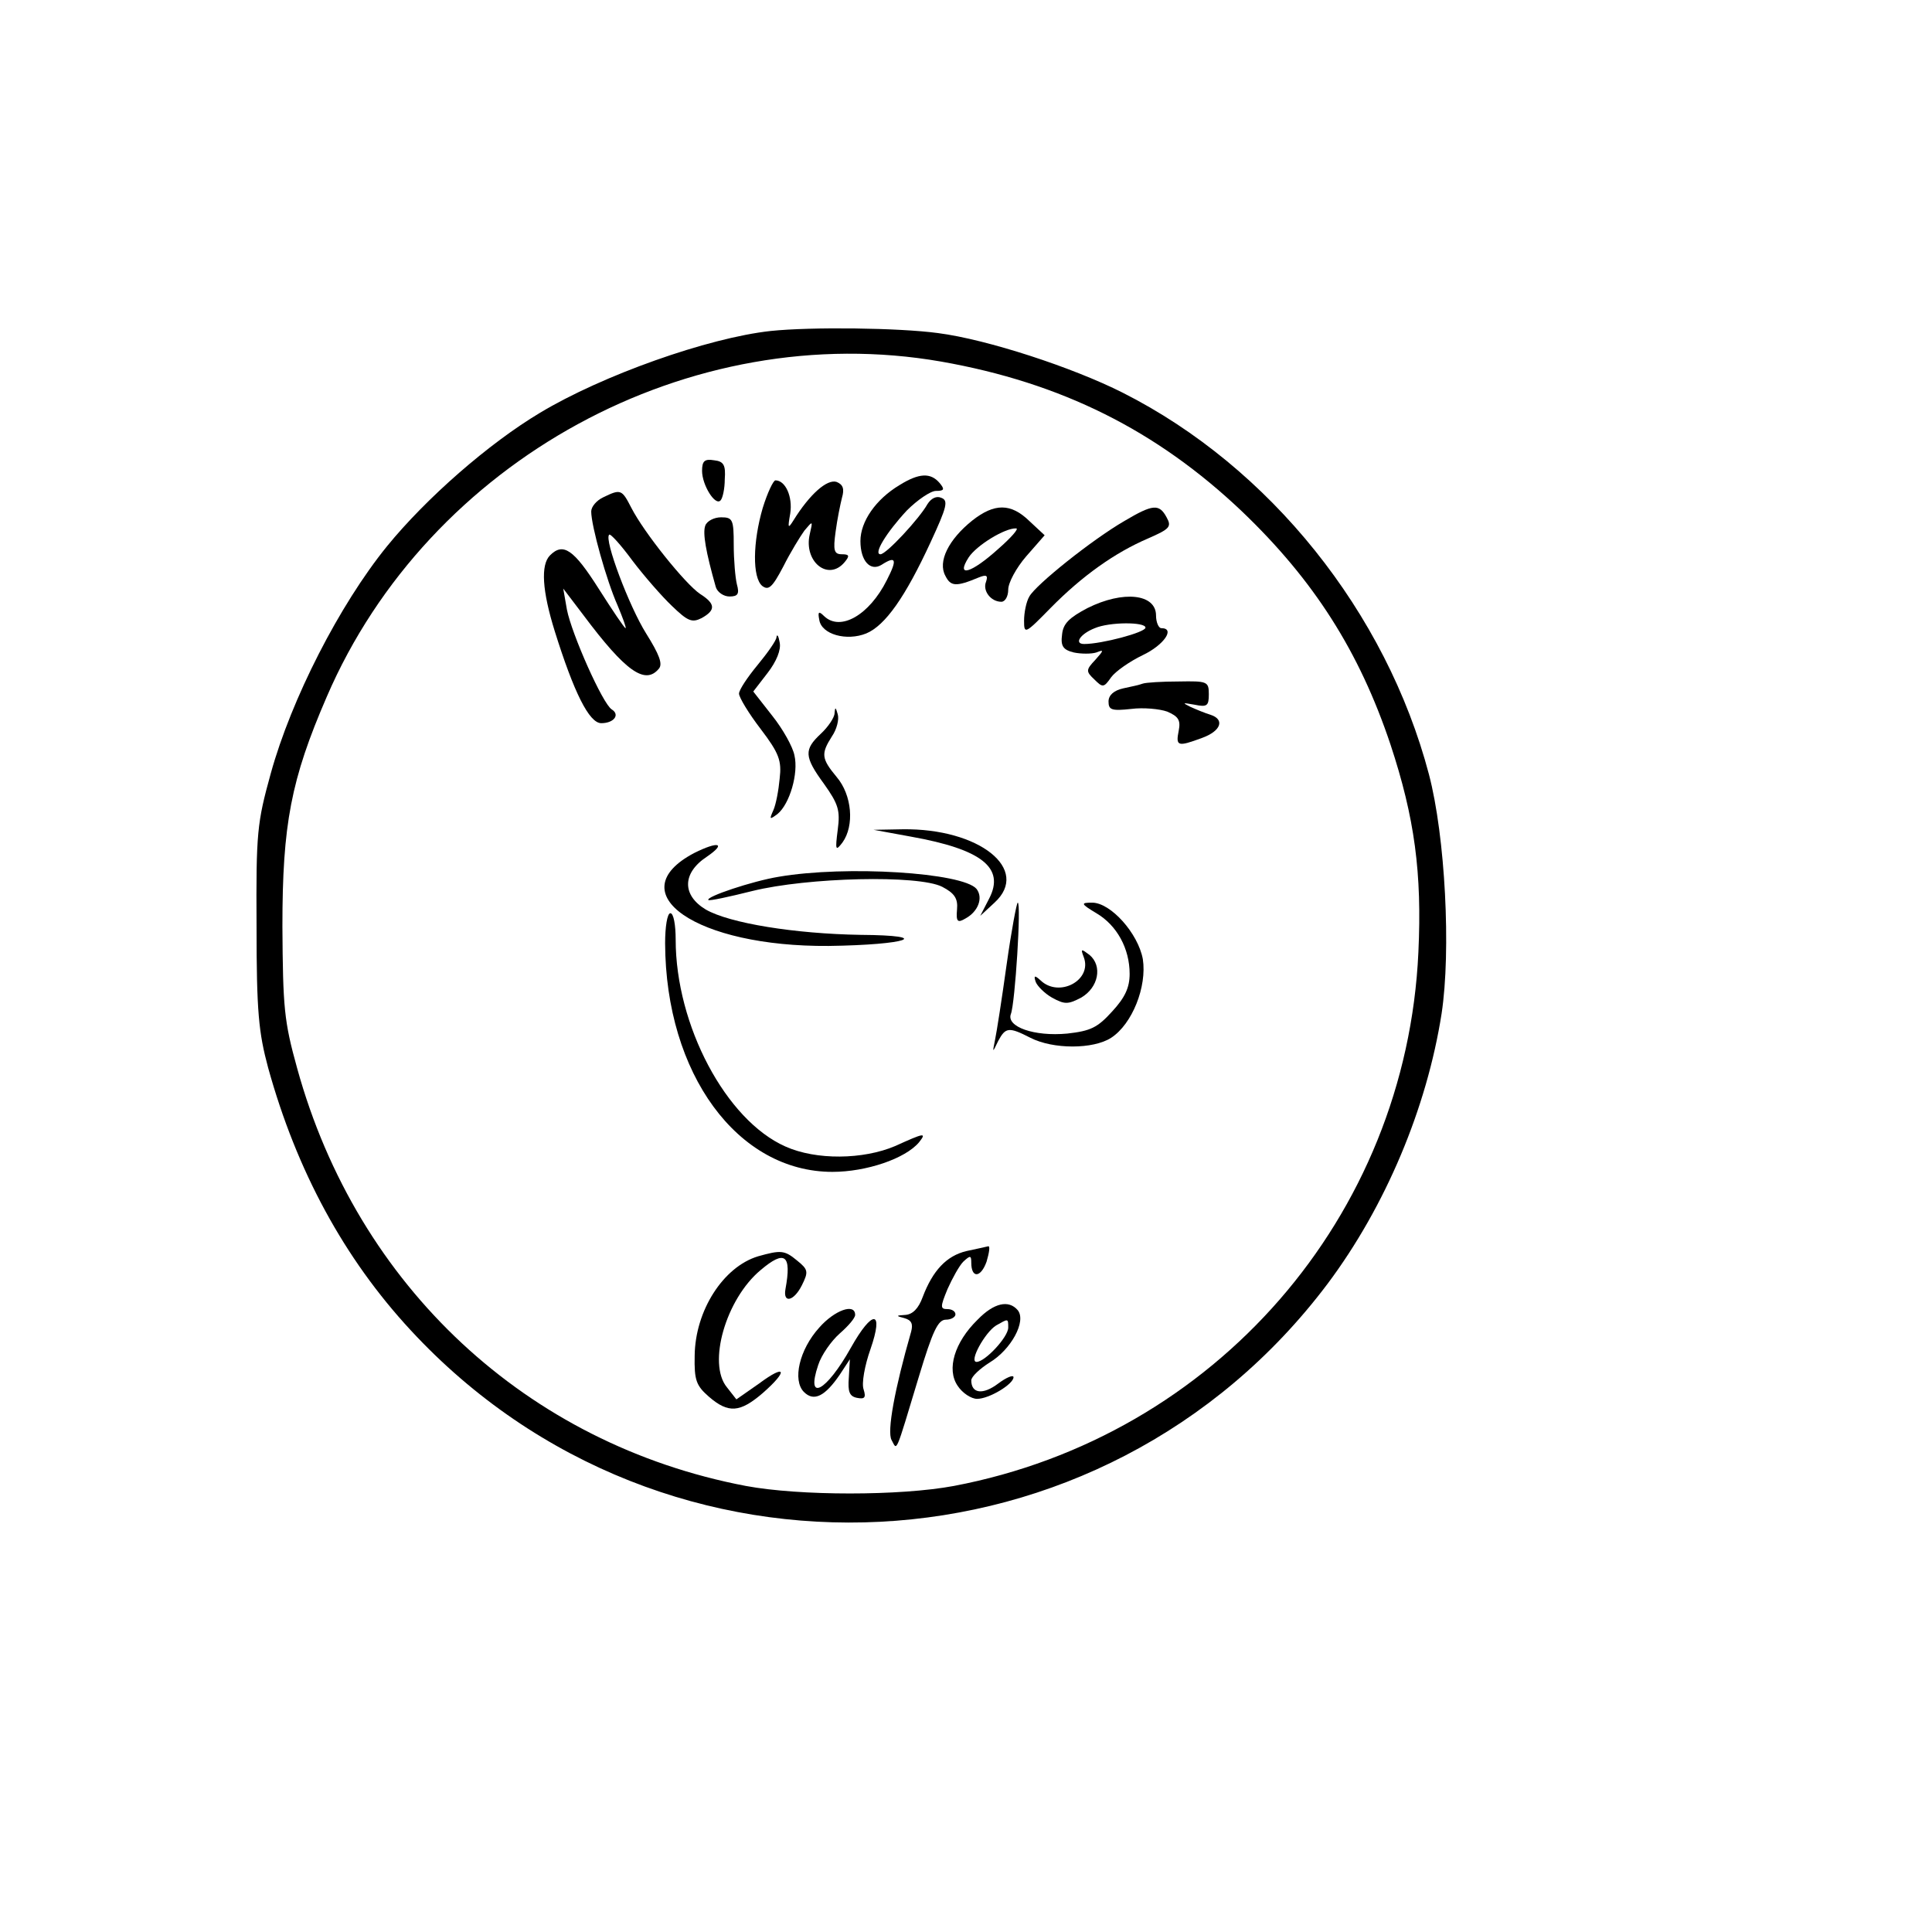 <?xml version="1.0" standalone="no"?>
<!DOCTYPE svg PUBLIC "-//W3C//DTD SVG 20010904//EN"
 "http://www.w3.org/TR/2001/REC-SVG-20010904/DTD/svg10.dtd">
<svg version="1.0" xmlns="http://www.w3.org/2000/svg"
 width="366pt" height="366pt" viewBox="0 0 366 366"
 preserveAspectRatio="xMidYMid meet">
<g transform="translate(0,366) scale(0.1,-0.1)"
fill="#000000" stroke="none">
<path d="M1460 3033 c-119 -13 -319 -84 -437 -155 -97 -58 -215 -161 -290
-253 -90 -111 -181 -289 -220 -430 -26 -94 -28 -112 -27 -290 0 -162 4 -201
22 -268 54 -195 144 -361 270 -497 481 -520 1312 -477 1737 88 110 147 188
333 216 512 18 119 7 335 -24 453 -81 307 -301 582 -580 723 -95 48 -257 101
-350 113 -74 10 -240 12 -317 4z m323 -58 c227 -40 408 -130 570 -284 136
-130 222 -265 281 -441 46 -139 60 -244 53 -394 -23 -501 -385 -917 -880
-1011 -102 -19 -292 -19 -394 0 -415 79 -736 378 -850 791 -25 90 -27 115 -28
269 0 193 16 278 84 435 193 448 688 718 1164 635z"/>
<path d="M1330 2768 c0 -27 25 -67 35 -56 4 4 8 22 8 40 2 27 -2 34 -20 36
-18 3 -23 -1 -23 -20z"/>
<path d="M1704 2741 c-45 -27 -74 -69 -74 -106 0 -38 19 -58 40 -45 28 18 30
10 10 -29 -33 -66 -88 -98 -119 -68 -10 10 -12 8 -9 -7 4 -28 52 -41 89 -26
36 15 74 69 122 173 31 67 34 79 20 84 -9 4 -19 -1 -26 -12 -15 -27 -78 -95
-89 -95 -14 0 11 41 50 83 20 20 45 37 55 37 16 0 17 3 7 15 -17 20 -39 19
-76 -4z"/>
<path d="M1445 2698 c-19 -65 -20 -132 -1 -148 12 -9 19 -3 40 37 13 26 32 57
40 68 16 19 16 19 10 -7 -12 -52 35 -90 66 -53 10 12 9 15 -5 15 -15 0 -17 7
-12 43 3 23 9 52 12 64 5 17 2 25 -10 30 -18 6 -51 -23 -82 -73 -10 -16 -11
-15 -6 13 5 32 -9 63 -28 63 -4 0 -15 -23 -24 -52z"/>
<path d="M1143 2718 c-13 -6 -23 -18 -23 -27 0 -27 29 -131 50 -178 10 -24 17
-43 15 -43 -2 0 -25 34 -51 75 -47 74 -67 88 -92 63 -18 -18 -15 -67 9 -144
36 -115 65 -174 88 -174 24 0 36 16 20 26 -17 10 -76 143 -85 189 l-7 40 38
-50 c80 -107 117 -133 143 -102 8 9 1 27 -24 67 -32 51 -80 178 -70 187 2 3
22 -19 44 -49 22 -29 56 -68 75 -86 30 -29 38 -32 56 -23 27 15 27 27 -3 46
-28 19 -106 116 -130 163 -18 35 -20 36 -53 20z"/>
<path d="M1842 2674 c-45 -36 -66 -78 -51 -105 10 -20 20 -21 63 -3 15 6 18 4
14 -8 -7 -17 9 -38 29 -38 7 0 13 10 13 23 0 13 15 41 34 63 l35 40 -29 27
c-35 34 -66 34 -108 1z m49 -54 c-51 -46 -81 -55 -56 -16 15 23 69 56 90 55 6
0 -10 -18 -34 -39z"/>
<path d="M2130 2673 c-62 -36 -168 -121 -180 -143 -6 -10 -10 -31 -10 -46 0
-26 2 -25 50 24 60 61 122 105 185 132 41 18 45 22 35 40 -14 26 -26 25 -80
-7z"/>
<path d="M1336 2664 c-5 -14 1 -49 20 -116 3 -10 15 -18 26 -18 16 0 19 5 14
23 -3 12 -6 46 -6 75 0 48 -2 52 -24 52 -13 0 -27 -7 -30 -16z"/>
<path d="M2060 2508 c-34 -18 -46 -29 -48 -50 -3 -22 2 -29 22 -34 14 -3 34
-3 43 0 15 6 14 4 -2 -14 -18 -19 -18 -22 -2 -37 16 -16 18 -16 32 4 8 11 35
30 60 42 40 19 62 51 35 51 -5 0 -10 11 -10 24 0 41 -62 48 -130 14z m110 -37
c0 -9 -83 -31 -116 -31 -20 0 -8 19 20 30 28 12 96 12 96 1z"/>
<path d="M1471 2453 c0 -6 -17 -30 -36 -53 -19 -23 -35 -47 -35 -54 0 -7 18
-37 41 -67 35 -46 40 -60 36 -94 -2 -22 -7 -49 -12 -60 -8 -18 -7 -18 8 -7 23
19 40 77 32 111 -3 16 -22 50 -42 75 l-36 46 27 35 c17 22 26 44 23 58 -2 12
-5 17 -6 10z"/>
<path d="M2165 2365 c-5 -2 -22 -6 -37 -9 -18 -4 -28 -13 -28 -25 0 -16 6 -18
43 -14 23 3 54 0 68 -5 21 -9 26 -16 22 -36 -6 -30 -2 -31 44 -14 36 13 44 35
16 44 -10 3 -27 10 -38 15 -16 8 -15 8 8 4 24 -5 27 -2 27 20 0 24 -3 25 -57
24 -32 0 -62 -2 -68 -4z"/>
<path d="M1581 2309 c0 -8 -12 -26 -26 -39 -32 -30 -32 -43 6 -95 27 -38 31
-50 26 -87 -5 -39 -4 -41 9 -24 23 32 18 90 -11 124 -29 35 -30 44 -9 77 9 13
14 32 11 42 -4 14 -5 14 -6 2z"/>
<path d="M1726 2075 c134 -24 178 -59 148 -117 l-17 -33 27 25 c69 63 -29 141
-174 139 l-55 -1 71 -13z"/>
<path d="M1315 2044 c-144 -76 5 -178 255 -176 149 2 201 20 60 21 -124 2
-248 22 -293 48 -45 27 -45 69 2 100 38 26 22 30 -24 7z"/>
<path d="M1475 1999 c-49 -8 -139 -38 -133 -44 2 -2 39 6 83 17 105 26 315 31
360 8 23 -12 30 -22 28 -43 -2 -23 1 -26 16 -17 24 13 34 39 21 56 -26 31
-247 45 -375 23z"/>
<path d="M1907 1833 c-9 -65 -19 -129 -22 -143 -5 -25 -5 -25 6 -2 14 26 20
27 61 6 43 -22 119 -22 153 0 40 26 68 97 60 149 -9 49 -61 107 -96 107 -22 0
-22 -2 8 -20 39 -23 63 -67 63 -115 0 -26 -9 -45 -33 -71 -28 -31 -41 -37 -85
-42 -63 -6 -116 13 -107 37 8 20 20 211 13 211 -2 0 -12 -53 -21 -117z"/>
<path d="M1260 1873 c1 -247 137 -433 317 -433 64 0 138 25 164 56 15 19 10
18 -45 -7 -61 -26 -150 -27 -208 -1 -113 50 -208 230 -208 392 0 28 -4 50 -10
50 -6 0 -10 -26 -10 -57z"/>
<path d="M2053 1847 c17 -44 -47 -78 -82 -44 -11 10 -13 9 -9 -3 3 -8 17 -22
31 -30 24 -13 30 -13 55 0 33 19 41 60 16 81 -16 12 -17 12 -11 -4z"/>
<path d="M1831 1290 c-38 -9 -64 -37 -83 -87 -8 -22 -19 -33 -33 -34 -18 -1
-18 -2 -2 -6 14 -4 17 -11 13 -26 -31 -108 -46 -189 -37 -205 11 -20 6 -31 52
121 26 86 36 107 51 107 10 0 18 5 18 10 0 6 -7 10 -15 10 -14 0 -14 4 0 38 9
20 22 44 30 52 13 12 15 12 15 -2 0 -30 18 -29 29 2 5 17 7 30 3 29 -4 -1 -22
-5 -41 -9z"/>
<path d="M1436 1280 c-66 -20 -119 -103 -120 -188 -1 -47 3 -57 27 -78 37 -32
59 -30 102 7 49 43 44 56 -7 18 l-43 -30 -18 23 c-37 45 -2 167 64 222 46 39
59 29 47 -36 -5 -28 16 -23 31 7 13 26 12 30 -9 47 -24 20 -31 20 -74 8z"/>
<path d="M1852 1160 c-44 -43 -59 -94 -38 -125 9 -14 26 -25 37 -25 23 0 69
28 69 41 0 5 -13 0 -29 -12 -29 -22 -51 -19 -51 6 0 7 16 22 35 34 40 24 70
78 53 99 -17 20 -45 14 -76 -18z m58 -15 c0 -18 -44 -65 -60 -65 -15 0 16 56
37 69 23 13 23 14 23 -4z"/>
<path d="M1552 1145 c-38 -42 -51 -100 -29 -122 19 -19 40 -8 68 33 l19 29 -2
-35 c-2 -26 1 -35 15 -38 15 -3 18 0 13 16 -4 11 2 45 13 76 26 75 4 76 -37 3
-47 -84 -86 -104 -62 -33 6 19 25 46 41 60 16 14 29 29 29 35 0 23 -39 9 -68
-24z"/>
</g>
</svg>
